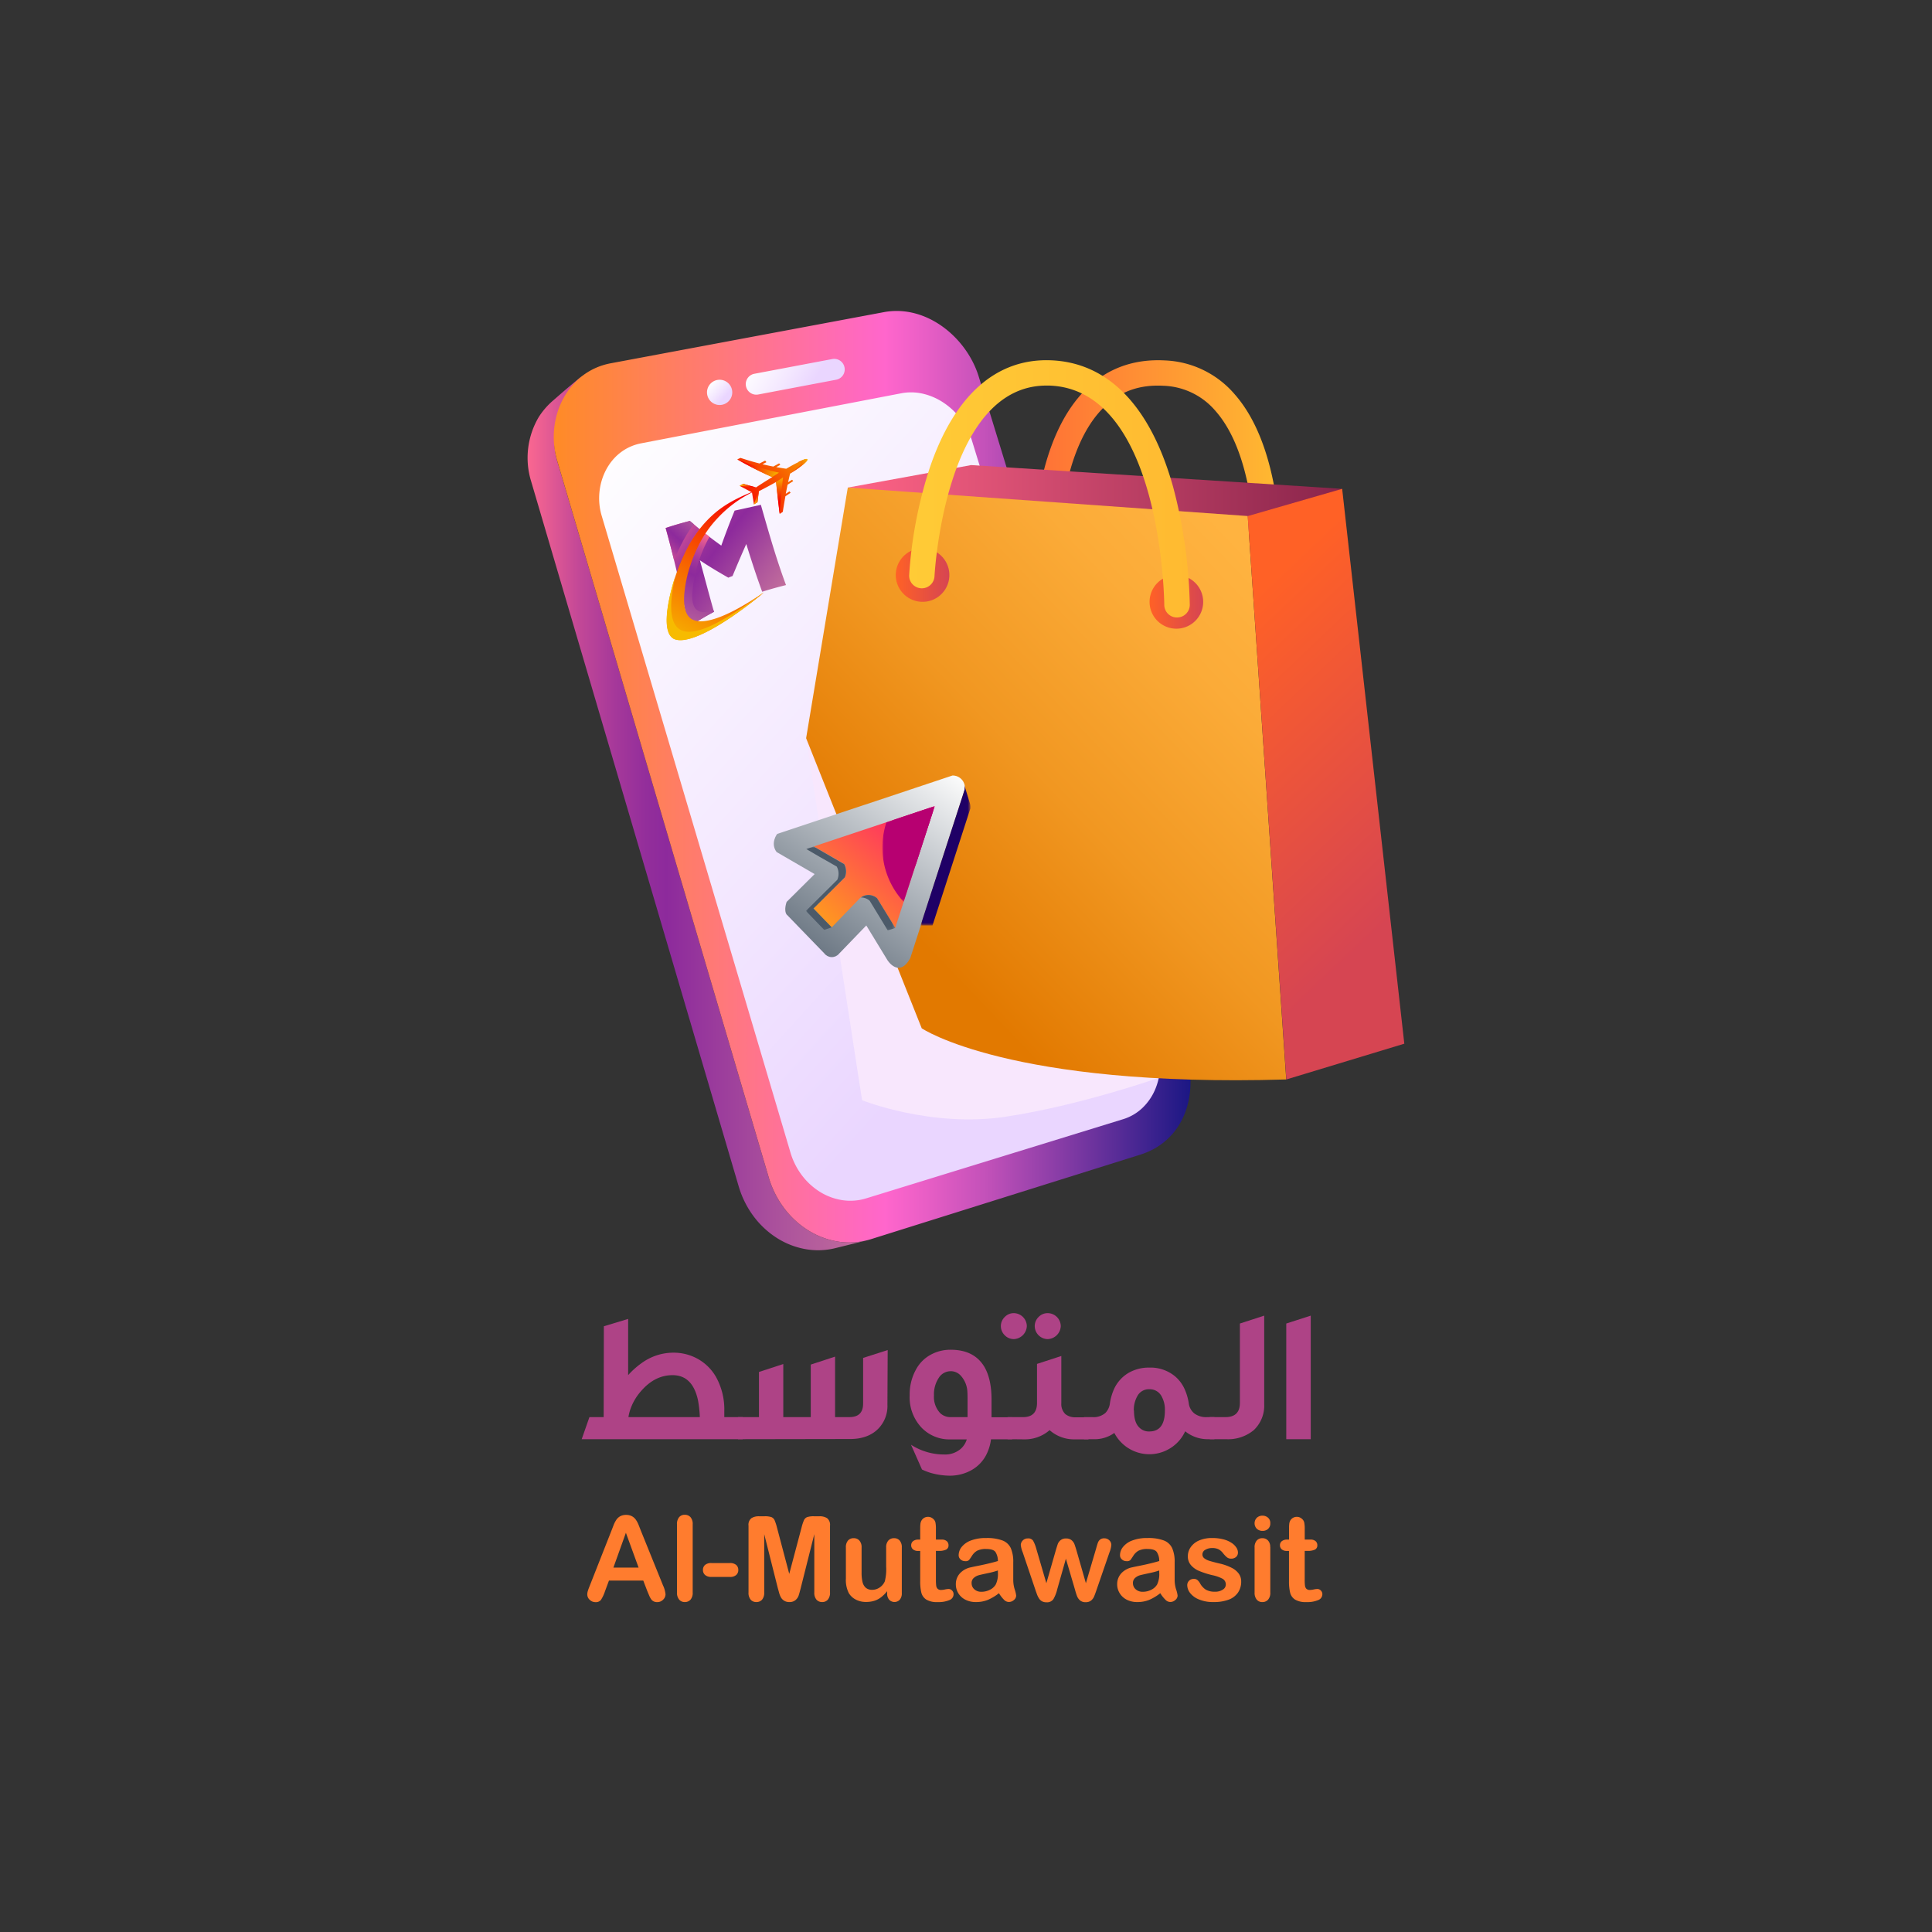 <svg xmlns="http://www.w3.org/2000/svg" xmlns:xlink="http://www.w3.org/1999/xlink" viewBox="0 0 595.28 595.28"><rect x="0" y="0" width="595.28" height="595.28" fill="#333333" stroke="none"/><defs><style>.cls-1{fill:url(#linear-gradient);}.cls-2{fill:url(#linear-gradient-2);}.cls-3{fill:url(#linear-gradient-3);}.cls-4{fill:url(#linear-gradient-4);}.cls-5{fill:none;clip-rule:evenodd;}.cls-6{isolation:isolate;}.cls-7{fill:#ff7c2e;}.cls-8{fill:#ae4386;}.cls-9{fill:url(#linear-gradient-5);}.cls-10{fill:url(#linear-gradient-6);}.cls-11{fill:url(#linear-gradient-7);}.cls-12{fill:url(#linear-gradient-8);}.cls-13{fill:url(#linear-gradient-9);}.cls-14{fill:#f8e7fd;mix-blend-mode:multiply;}.cls-15{fill:url(#linear-gradient-10);}.cls-16{fill:url(#linear-gradient-11);}.cls-17{fill:url(#linear-gradient-12);}.cls-18{fill:url(#linear-gradient-13);}.cls-19{fill:url(#linear-gradient-14);}.cls-20{fill:url(#linear-gradient-15);}.cls-21{fill:url(#linear-gradient-16);}.cls-22{fill:url(#linear-gradient-17);}.cls-23{fill:url(#linear-gradient-18);}.cls-24{fill:url(#linear-gradient-19);}.cls-25{mix-blend-mode:overlay;}.cls-26{fill:#f7bb00;}.cls-27{fill:url(#linear-gradient-20);}.cls-28{fill:url(#linear-gradient-21);}.cls-29{fill:url(#linear-gradient-22);}.cls-30{fill:url(#linear-gradient-23);}.cls-31{fill:url(#linear-gradient-24);}.cls-32{fill:url(#linear-gradient-25);}.cls-33{fill:url(#linear-gradient-26);}.cls-34{clip-path:url(#clip-path);}.cls-35{fill:url(#linear-gradient-27);}.cls-36{clip-path:url(#clip-path-2);}.cls-37{fill:url(#linear-gradient-28);}.cls-38{mask:url(#mask);}.cls-39{fill:#b70071;}.cls-39,.cls-42{fill-rule:evenodd;}.cls-40{mask:url(#mask-2);}.cls-41{mask:url(#mask-3);}.cls-42{fill:#4c5a69;}.cls-43{mask:url(#mask-4);}.cls-44{fill:#1f0066;}</style><linearGradient id="linear-gradient" x1="-595.11" y1="314.98" x2="-636.42" y2="364.16" gradientTransform="translate(906.79 -89.69)" gradientUnits="userSpaceOnUse"><stop offset="0" stop-color="#fff"/><stop offset="1"/></linearGradient><linearGradient id="linear-gradient-2" x1="-598.37" y1="318.63" x2="-639.66" y2="367.83" gradientTransform="translate(908.22 -94.86)" xlink:href="#linear-gradient"/><linearGradient id="linear-gradient-3" x1="-597.78" y1="358.47" x2="-651.15" y2="359.66" gradientTransform="translate(895.7 -85.52)" xlink:href="#linear-gradient"/><linearGradient id="linear-gradient-4" x1="-648.87" y1="407.9" x2="-606.76" y2="319.96" gradientTransform="translate(912.39 -86.26)" xlink:href="#linear-gradient"/><linearGradient id="linear-gradient-5" x1="162.59" y1="250.47" x2="267.06" y2="250.47" gradientUnits="userSpaceOnUse"><stop offset="0" stop-color="#fa6791"/><stop offset="0.04" stop-color="#ec5f92"/><stop offset="0.15" stop-color="#c34897"/><stop offset="0.26" stop-color="#a5389a"/><stop offset="0.35" stop-color="#932e9b"/><stop offset="0.41" stop-color="#8d2a9c"/><stop offset="0.77" stop-color="#ae559c"/><stop offset="1" stop-color="#c16d9c"/></linearGradient><linearGradient id="linear-gradient-6" x1="170.61" y1="239.32" x2="366.81" y2="239.32" gradientUnits="userSpaceOnUse"><stop offset="0" stop-color="#ff8b26"/><stop offset="0.52" stop-color="#f6c"/><stop offset="0.57" stop-color="#ee60c7"/><stop offset="0.68" stop-color="#c251b9"/><stop offset="0.82" stop-color="#7b38a2"/><stop offset="1" stop-color="#1b1784"/><stop offset="1" stop-color="#191683"/></linearGradient><linearGradient id="linear-gradient-7" x1="320.8" y1="290.37" x2="166.32" y2="149.98" gradientUnits="userSpaceOnUse"><stop offset="0" stop-color="#ead6ff"/><stop offset="0.38" stop-color="#f3e7ff"/><stop offset="1" stop-color="#fff"/></linearGradient><linearGradient id="linear-gradient-8" x1="223.31" y1="122.33" x2="218.61" y2="118.05" xlink:href="#linear-gradient-7"/><linearGradient id="linear-gradient-9" x1="269.27" y1="7.49" x2="254.39" y2="-6.03" gradientTransform="matrix(0.98, -0.19, 0.19, 0.98, -15.17, 162.37)" xlink:href="#linear-gradient-7"/><linearGradient id="linear-gradient-10" x1="318.66" y1="147.79" x2="394.65" y2="147.79" gradientUnits="userSpaceOnUse"><stop offset="0" stop-color="#ff7036"/><stop offset="1" stop-color="#ffba31"/></linearGradient><linearGradient id="linear-gradient-11" x1="261.22" y1="153.93" x2="413.54" y2="153.93" gradientUnits="userSpaceOnUse"><stop offset="0" stop-color="#ff6486"/><stop offset="1" stop-color="#89244b"/></linearGradient><linearGradient id="linear-gradient-12" x1="280.63" y1="287.34" x2="393.84" y2="179.35" gradientUnits="userSpaceOnUse"><stop offset="0" stop-color="#e27900"/><stop offset="0.4" stop-color="#f19721"/><stop offset="0.77" stop-color="#fbab38"/><stop offset="1" stop-color="#ffb340"/></linearGradient><linearGradient id="linear-gradient-13" x1="367" y1="201.66" x2="437.02" y2="275.39" gradientUnits="userSpaceOnUse"><stop offset="0" stop-color="#ff6126"/><stop offset="1" stop-color="#d64552"/></linearGradient><linearGradient id="linear-gradient-14" x1="276.01" y1="177.19" x2="292.54" y2="177.19" gradientTransform="translate(413.77 -131.74) rotate(80.81)" xlink:href="#linear-gradient-13"/><linearGradient id="linear-gradient-15" x1="354.2" y1="185.45" x2="370.72" y2="185.45" xlink:href="#linear-gradient-13"/><linearGradient id="linear-gradient-16" x1="280.11" y1="150.62" x2="366.55" y2="150.62" gradientUnits="userSpaceOnUse"><stop offset="0" stop-color="#ffcb36"/><stop offset="1" stop-color="#ffba31"/></linearGradient><linearGradient id="linear-gradient-17" x1="203.75" y1="154.91" x2="226.73" y2="187.73" gradientTransform="translate(-34.14 73.35) rotate(-17.2)" xlink:href="#linear-gradient-5"/><linearGradient id="linear-gradient-18" x1="216.35" y1="163.54" x2="195.83" y2="189.04" gradientTransform="translate(-34.14 73.35) rotate(-17.2)" xlink:href="#linear-gradient-5"/><linearGradient id="linear-gradient-19" x1="195.23" y1="193.56" x2="232.71" y2="158.01" gradientTransform="translate(-34.14 73.35) rotate(-17.2)" gradientUnits="userSpaceOnUse"><stop offset="0" stop-color="#f7bb00"/><stop offset="1" stop-color="#f70000"/></linearGradient><linearGradient id="linear-gradient-20" x1="197.28" y1="164.05" x2="214.66" y2="153.34" gradientTransform="translate(-34.14 73.35) rotate(-17.2)" xlink:href="#linear-gradient-5"/><linearGradient id="linear-gradient-21" x1="254.72" y1="143.55" x2="225.65" y2="155.5" xlink:href="#linear-gradient-19"/><linearGradient id="linear-gradient-22" x1="240.5" y1="150.72" x2="231.01" y2="144.87" xlink:href="#linear-gradient-19"/><linearGradient id="linear-gradient-23" x1="240.39" y1="151.06" x2="238.14" y2="158.86" xlink:href="#linear-gradient-19"/><linearGradient id="linear-gradient-24" x1="228.19" y1="150.18" x2="231.11" y2="151.5" xlink:href="#linear-gradient-19"/><linearGradient id="linear-gradient-25" x1="230.14" y1="157.26" x2="233.59" y2="153.92" xlink:href="#linear-gradient-19"/><linearGradient id="linear-gradient-26" x1="250.36" y1="148.64" x2="244.09" y2="150.47" xlink:href="#linear-gradient-19"/><clipPath id="clip-path"><path class="cls-5" d="M242.47,281.86,254,293.77a2.89,2.89,0,0,0,4.49.12l8.43-8.74,6.53,10.71s3.53,5.63,7-.6l16.81-52a3.75,3.75,0,0,0-3.8-4.31l-54,18s-2.22,2.82-.18,5.57L251,269.32l-8.62,8.56s-1,2.64.06,4"/></clipPath><linearGradient id="linear-gradient-27" x1="242.13" y1="305.49" x2="292.27" y2="235.77" gradientUnits="userSpaceOnUse"><stop offset="0" stop-color="#4c5a69"/><stop offset="1" stop-color="#fdfdfd"/></linearGradient><clipPath id="clip-path-2"><path class="cls-5" d="M250.63,279.9l5.63,5.84,8.77-9.08a4,4,0,0,1,5.22.11l5.57,9.16L288,248.39l-37.24,12.4,9.4,5.44a4.69,4.69,0,0,1,.18,4.07Z"/></clipPath><linearGradient id="linear-gradient-28" x1="290.46" y1="243.26" x2="240.57" y2="299.62" gradientUnits="userSpaceOnUse"><stop offset="0" stop-color="#ff057e"/><stop offset="0.15" stop-color="#ff236b"/><stop offset="0.74" stop-color="#ff9b1e"/><stop offset="1" stop-color="#ffcb00"/></linearGradient><mask id="mask" x="271.83" y="248.39" width="16.14" height="29.47" maskUnits="userSpaceOnUse"><rect class="cls-1" x="271.83" y="248.39" width="16.14" height="29.47"/></mask><mask id="mask-2" x="274.85" y="248.39" width="13.11" height="18.53" maskUnits="userSpaceOnUse"><rect class="cls-2" x="274.85" y="248.39" width="13.11" height="18.53"/></mask><mask id="mask-3" x="248.32" y="260.79" width="27.51" height="25.91" maskUnits="userSpaceOnUse"><rect class="cls-3" x="248.32" y="260.79" width="27.51" height="25.91"/></mask><mask id="mask-4" x="283.68" y="241.85" width="15.36" height="43.3" maskUnits="userSpaceOnUse"><rect class="cls-4" x="283.68" y="241.85" width="15.36" height="43.3"/></mask></defs><g class="cls-6"><g id="Layer_1" data-name="Layer 1"><path class="cls-7" d="M199.44,490.23,198.2,487H187.63l-1.24,3.34a11.24,11.24,0,0,1-1.24,2.63,2,2,0,0,1-1.68.68,2.5,2.5,0,0,1-1.76-.72,2.24,2.24,0,0,1-.76-1.65,3.57,3.57,0,0,1,.18-1.1c.12-.38.31-.91.58-1.58l6.65-16.88c.19-.48.42-1.07.68-1.75a8.54,8.54,0,0,1,.86-1.69,3.44,3.44,0,0,1,1.18-1.09,3.63,3.63,0,0,1,1.82-.42,3.68,3.68,0,0,1,1.84.42,3.59,3.59,0,0,1,1.18,1.07,7.41,7.41,0,0,1,.77,1.41c.2.5.47,1.17.79,2l6.79,16.78a8.35,8.35,0,0,1,.79,2.78,2.31,2.31,0,0,1-.75,1.66,2.48,2.48,0,0,1-1.82.75,2.31,2.31,0,0,1-1.06-.22,2.21,2.21,0,0,1-.75-.6,5.93,5.93,0,0,1-.64-1.17C199.81,491.1,199.61,490.64,199.44,490.23ZM189,483h7.76l-3.91-10.73Z"/><path class="cls-7" d="M208.59,490.68v-21a3.26,3.26,0,0,1,.65-2.2,2.18,2.18,0,0,1,1.75-.75,2.29,2.29,0,0,1,1.77.74,3.18,3.18,0,0,1,.67,2.21v21a3.18,3.18,0,0,1-.68,2.21,2.29,2.29,0,0,1-1.76.73,2.18,2.18,0,0,1-1.73-.76A3.2,3.2,0,0,1,208.59,490.68Z"/><path class="cls-7" d="M224.8,485.87h-5.61a2.81,2.81,0,0,1-1.94-.59,2,2,0,0,1-.66-1.53,2,2,0,0,1,.64-1.56,2.87,2.87,0,0,1,2-.59h5.61a2.87,2.87,0,0,1,2,.59,2,2,0,0,1,.64,1.56,2,2,0,0,1-.64,1.53A2.77,2.77,0,0,1,224.8,485.87Z"/><path class="cls-7" d="M239.64,489.26l-4.17-16.56v17.94a3.29,3.29,0,0,1-.66,2.24,2.29,2.29,0,0,1-1.77.74,2.25,2.25,0,0,1-1.74-.73,3.24,3.24,0,0,1-.67-2.25V470.08a2.56,2.56,0,0,1,.89-2.3,4.19,4.19,0,0,1,2.39-.59h1.63a6.24,6.24,0,0,1,2.14.26,1.81,1.81,0,0,1,1,1,14.82,14.82,0,0,1,.73,2.25l3.77,14.24,3.78-14.24a14.82,14.82,0,0,1,.73-2.25,1.81,1.81,0,0,1,1-1,6.24,6.24,0,0,1,2.14-.26h1.63a4.21,4.21,0,0,1,2.39.59,2.59,2.59,0,0,1,.89,2.3v20.56a3.24,3.24,0,0,1-.67,2.24,2.27,2.27,0,0,1-1.78.74,2.25,2.25,0,0,1-1.72-.74,3.24,3.24,0,0,1-.67-2.24V472.7l-4.17,16.56c-.27,1.08-.49,1.86-.66,2.37a3.25,3.25,0,0,1-.95,1.37,2.79,2.79,0,0,1-1.92.62,2.87,2.87,0,0,1-1.56-.4,2.84,2.84,0,0,1-1-1,6.24,6.24,0,0,1-.56-1.37Z"/><path class="cls-7" d="M273.34,490.89v-.62a10.62,10.62,0,0,1-1.83,1.84,6.48,6.48,0,0,1-2.09,1.11,8.52,8.52,0,0,1-2.59.37,6.7,6.7,0,0,1-3.14-.73,5.36,5.36,0,0,1-2.16-2,8.93,8.93,0,0,1-.9-4.44v-9.59a3.16,3.16,0,0,1,.65-2.17,2.25,2.25,0,0,1,1.74-.72,2.27,2.27,0,0,1,1.77.73,3.06,3.06,0,0,1,.68,2.16v7.75a12,12,0,0,0,.28,2.83,3.41,3.41,0,0,0,1,1.79,2.93,2.93,0,0,0,2,.65,4.09,4.09,0,0,0,2.3-.73,4.29,4.29,0,0,0,1.58-1.9,15.27,15.27,0,0,0,.41-4.5v-5.89a3.06,3.06,0,0,1,.67-2.16,2.28,2.28,0,0,1,1.76-.73,2.21,2.21,0,0,1,1.73.72,3.11,3.11,0,0,1,.66,2.17v14a3,3,0,0,1-.63,2.07,2.24,2.24,0,0,1-3.26,0A2.91,2.91,0,0,1,273.34,490.89Z"/><path class="cls-7" d="M283,474.37h.53v-2.91c0-.78,0-1.39.06-1.84a2.68,2.68,0,0,1,.35-1.14,2.25,2.25,0,0,1,.81-.81,2.4,2.4,0,0,1,1.19-.31,2.37,2.37,0,0,1,1.67.7,2,2,0,0,1,.63,1.12,10.12,10.12,0,0,1,.13,1.89v3.3h1.77a2.29,2.29,0,0,1,1.57.48,1.63,1.63,0,0,1,.54,1.25,1.4,1.4,0,0,1-.77,1.37,5,5,0,0,1-2.21.39h-.9v8.9a15.19,15.19,0,0,0,.08,1.75,1.7,1.7,0,0,0,.43,1,1.46,1.46,0,0,0,1.12.38,6,6,0,0,0,1.15-.15,6.13,6.13,0,0,1,1.14-.15,1.46,1.46,0,0,1,1.05.47,1.55,1.55,0,0,1,.47,1.16,1.93,1.93,0,0,1-1.27,1.79,8.7,8.7,0,0,1-3.67.62,6.31,6.31,0,0,1-3.44-.76,3.58,3.58,0,0,1-1.54-2.11,14.47,14.47,0,0,1-.36-3.6v-9.29h-.64a2.28,2.28,0,0,1-1.59-.5,1.61,1.61,0,0,1-.55-1.26,1.59,1.59,0,0,1,.57-1.25A2.57,2.57,0,0,1,283,474.37Z"/><path class="cls-7" d="M307.79,490.89a15.07,15.07,0,0,1-3.4,2.05,9.58,9.58,0,0,1-3.68.68,7,7,0,0,1-3.27-.73,5.39,5.39,0,0,1-2.17-2,5.16,5.16,0,0,1-.76-2.73,4.91,4.91,0,0,1,1.26-3.39,6.25,6.25,0,0,1,3.46-1.87q.45-.12,2.28-.48c1.22-.25,2.26-.48,3.13-.69s1.81-.45,2.83-.75a5.1,5.1,0,0,0-.77-2.81c-.46-.6-1.4-.9-2.83-.9a5.89,5.89,0,0,0-2.77.52,4.51,4.51,0,0,0-1.6,1.54,16.08,16.08,0,0,1-.94,1.36,1.54,1.54,0,0,1-1.18.33,2.08,2.08,0,0,1-1.41-.53,1.71,1.71,0,0,1-.59-1.34,4.12,4.12,0,0,1,.9-2.48,6.58,6.58,0,0,1,2.82-2,12.73,12.73,0,0,1,4.77-.78,13.57,13.57,0,0,1,5,.75,4.66,4.66,0,0,1,2.58,2.38,10.49,10.49,0,0,1,.75,4.33c0,1.13,0,2.1,0,2.89s0,1.67,0,2.64a9.82,9.82,0,0,0,.45,2.85,9,9,0,0,1,.45,1.9,1.78,1.78,0,0,1-.7,1.36,2.35,2.35,0,0,1-1.59.61,2.15,2.15,0,0,1-1.47-.7A10.42,10.42,0,0,1,307.79,490.89Zm-.32-7a24.69,24.69,0,0,1-3.09.82c-1.36.29-2.29.5-2.81.64a3.82,3.82,0,0,0-1.49.8,2,2,0,0,0-.71,1.66,2.48,2.48,0,0,0,.83,1.87,3.1,3.1,0,0,0,2.18.77,5.66,5.66,0,0,0,2.65-.63,4.16,4.16,0,0,0,1.78-1.62,7.4,7.4,0,0,0,.66-3.62Z"/><path class="cls-7" d="M319.24,477l3.16,10.81,2.87-10c.31-1.05.54-1.77.68-2.16a2.87,2.87,0,0,1,.84-1.1,2.53,2.53,0,0,1,1.67-.52,2.6,2.6,0,0,1,1.7.52,3.13,3.13,0,0,1,.86,1.14c.16.41.39,1.11.69,2.12l2.87,10L337.77,477c.21-.78.39-1.35.52-1.7a2.22,2.22,0,0,1,.65-.92,2,2,0,0,1,1.33-.4,2.14,2.14,0,0,1,1.51.6,1.93,1.93,0,0,1,.64,1.42,7.52,7.52,0,0,1-.55,2.25l-4,11.6c-.34,1-.61,1.69-.79,2.13a3.29,3.29,0,0,1-.9,1.17,2.55,2.55,0,0,1-1.68.51,2.5,2.5,0,0,1-1.72-.55,3.33,3.33,0,0,1-.94-1.35c-.2-.53-.42-1.22-.65-2.07l-2.77-9.43-2.67,9.43a11.58,11.58,0,0,1-1.16,3,2.35,2.35,0,0,1-2.18,1,2.7,2.7,0,0,1-1.35-.31,2.48,2.48,0,0,1-.93-.89,6.38,6.38,0,0,1-.66-1.36c-.19-.53-.34-.94-.44-1.25l-3.92-11.6a8.15,8.15,0,0,1-.59-2.25,2,2,0,0,1,.62-1.4,2.11,2.11,0,0,1,1.53-.62,1.78,1.78,0,0,1,1.63.68A10.56,10.56,0,0,1,319.24,477Z"/><path class="cls-7" d="M357.5,490.89a15.24,15.24,0,0,1-3.39,2.05,9.58,9.58,0,0,1-3.68.68,7,7,0,0,1-3.27-.73,5.39,5.39,0,0,1-2.17-2,5.17,5.17,0,0,1-.77-2.73,4.91,4.91,0,0,1,1.26-3.39,6.25,6.25,0,0,1,3.46-1.87c.31-.08,1.07-.24,2.29-.48s2.26-.48,3.13-.69,1.81-.45,2.82-.75a4.93,4.93,0,0,0-.77-2.81q-.68-.9-2.82-.9a5.94,5.94,0,0,0-2.78.52,4.59,4.59,0,0,0-1.6,1.54c-.44.69-.75,1.14-.93,1.36a1.55,1.55,0,0,1-1.18.33,2,2,0,0,1-1.41-.53,1.69,1.69,0,0,1-.6-1.34,4.07,4.07,0,0,1,.91-2.48,6.45,6.45,0,0,1,2.82-2,12.66,12.66,0,0,1,4.77-.78,13.51,13.51,0,0,1,5,.75,4.66,4.66,0,0,1,2.58,2.38,10.31,10.31,0,0,1,.76,4.33c0,1.13,0,2.1,0,2.89s0,1.67,0,2.64a9.82,9.82,0,0,0,.45,2.85,9.24,9.24,0,0,1,.46,1.9,1.79,1.79,0,0,1-.71,1.36,2.31,2.31,0,0,1-1.58.61,2.11,2.11,0,0,1-1.47-.7A10.41,10.41,0,0,1,357.5,490.89Zm-.32-7a24.21,24.21,0,0,1-3.09.82c-1.35.29-2.29.5-2.81.64a3.82,3.82,0,0,0-1.49.8,2,2,0,0,0-.71,1.66,2.46,2.46,0,0,0,.84,1.87,3.09,3.09,0,0,0,2.18.77,5.69,5.69,0,0,0,2.65-.63,4.21,4.21,0,0,0,1.78-1.62,7.42,7.42,0,0,0,.65-3.62Z"/><path class="cls-7" d="M382.43,487.29a5.92,5.92,0,0,1-1,3.43,6,6,0,0,1-2.88,2.17,13,13,0,0,1-4.64.73,11.16,11.16,0,0,1-4.47-.8,6.48,6.48,0,0,1-2.75-2,4,4,0,0,1-.88-2.4,1.9,1.9,0,0,1,.56-1.37,2,2,0,0,1,1.44-.57,1.66,1.66,0,0,1,1.17.38,4,4,0,0,1,.78,1,5.35,5.35,0,0,0,1.78,1.94,5.45,5.45,0,0,0,2.83.63,4.11,4.11,0,0,0,2.39-.64,1.84,1.84,0,0,0,.93-1.48,2,2,0,0,0-1-1.87,11.85,11.85,0,0,0-3.18-1.11,26.13,26.13,0,0,1-4.07-1.31,6.59,6.59,0,0,1-2.51-1.8,4.09,4.09,0,0,1-.94-2.74,4.84,4.84,0,0,1,.87-2.75,6,6,0,0,1,2.56-2.07,9.88,9.88,0,0,1,4.09-.77,13.33,13.33,0,0,1,3.37.39,8.25,8.25,0,0,1,2.5,1.05,5.1,5.1,0,0,1,1.53,1.45,2.82,2.82,0,0,1,.52,1.56,1.79,1.79,0,0,1-.56,1.37,2.22,2.22,0,0,1-1.58.53,1.92,1.92,0,0,1-1.27-.43,8.41,8.41,0,0,1-1.2-1.27,4.37,4.37,0,0,0-1.29-1.14,4.13,4.13,0,0,0-2-.42,4,4,0,0,0-2.18.55,1.64,1.64,0,0,0-.87,1.4,1.51,1.51,0,0,0,.64,1.25,5.2,5.2,0,0,0,1.72.8q1.08.33,3,.78a15.81,15.81,0,0,1,3.68,1.32,6,6,0,0,1,2.17,1.8A4,4,0,0,1,382.43,487.29Z"/><path class="cls-7" d="M389,471.69a2.54,2.54,0,0,1-1.72-.62,2.41,2.41,0,0,1,0-3.45A2.5,2.5,0,0,1,389,467a2.54,2.54,0,0,1,1.67.6,2.13,2.13,0,0,1,.73,1.75,2.22,2.22,0,0,1-.71,1.75A2.44,2.44,0,0,1,389,471.69Zm2.4,5v14a3.14,3.14,0,0,1-.69,2.2,2.32,2.32,0,0,1-1.76.74,2.19,2.19,0,0,1-1.73-.76,3.25,3.25,0,0,1-.66-2.18V476.83a3.1,3.1,0,0,1,.66-2.16,2.23,2.23,0,0,1,1.73-.73,2.31,2.31,0,0,1,1.76.73A2.81,2.81,0,0,1,391.37,476.69Z"/><path class="cls-7" d="M396.63,474.37h.54v-2.91c0-.78,0-1.39.06-1.84a2.68,2.68,0,0,1,.34-1.14,2.27,2.27,0,0,1,.82-.81,2.37,2.37,0,0,1,1.19-.31,2.34,2.34,0,0,1,1.66.7,2,2,0,0,1,.63,1.12,10,10,0,0,1,.14,1.89v3.3h1.77a2.3,2.3,0,0,1,1.57.48,1.63,1.63,0,0,1,.54,1.25,1.41,1.41,0,0,1-.77,1.37,5,5,0,0,1-2.21.39H402v8.9a13.19,13.19,0,0,0,.08,1.75,1.76,1.76,0,0,0,.42,1,1.48,1.48,0,0,0,1.13.38,6.11,6.11,0,0,0,1.15-.15,5.94,5.94,0,0,1,1.13-.15,1.48,1.48,0,0,1,1.06.47,1.58,1.58,0,0,1,.47,1.16,1.94,1.94,0,0,1-1.28,1.79,8.67,8.67,0,0,1-3.67.62,6.33,6.33,0,0,1-3.44-.76,3.52,3.52,0,0,1-1.53-2.11,14.47,14.47,0,0,1-.36-3.6v-9.29h-.64a2.32,2.32,0,0,1-1.6-.5,1.64,1.64,0,0,1-.55-1.26,1.57,1.57,0,0,1,.58-1.25A2.54,2.54,0,0,1,396.63,474.37Z"/><path class="cls-8" d="M179.23,443.44l2.38-6.8H186l.06-28,7.48-2.26v17.32a25.59,25.59,0,0,1,4.77-4.14,16.67,16.67,0,0,1,9.07-2.78,15.29,15.29,0,0,1,7.77,2,14.85,14.85,0,0,1,5.47,5.49,20.61,20.61,0,0,1,2.55,10.47v1.9h5.67v6.8Zm14.4-6.8h22a36.08,36.08,0,0,0-.57-5.22c-1.12-5.14-3.72-7.71-7.83-7.71q-5.39,0-9.58,4.76a16.66,16.66,0,0,0-3.14,5A14.13,14.13,0,0,0,193.63,436.64Z"/><path class="cls-8" d="M227.39,443.44v-6.8h6.46V422.72l7.49-2.44v16.36h8.47V420.45L257.3,418v18.63h4.42c2.84,0,4.24-1.41,4.22-4.23v-14l7.57-2.43-.08,16.83a10,10,0,0,1-2.84,7.43c-2.09,2.1-5,3.15-8.59,3.15Z"/><path class="cls-8" d="M280.29,429.86a15.76,15.76,0,0,1,2-8,11.23,11.23,0,0,1,4.28-4.34,12.54,12.54,0,0,1,6.38-1.64q7.26,0,10.4,5.35,2.16,3.78,2.16,10v5.45h6.32v6.8h-6.49a14.39,14.39,0,0,1-1.48,4.82,11.35,11.35,0,0,1-4.39,4.59,13.59,13.59,0,0,1-6.92,1.79,22.13,22.13,0,0,1-5.58-.8,17.89,17.89,0,0,1-2.89-1.1l-3.38-7.63a18.79,18.79,0,0,0,10.18,3,7.36,7.36,0,0,0,5.1-1.7,6.33,6.33,0,0,0,1.9-2.95h-5a11.91,11.91,0,0,1-8.81-3.49A13.6,13.6,0,0,1,280.29,429.86Zm7.48.06a7.3,7.3,0,0,0,1.93,5.5,4.64,4.64,0,0,0,3.23,1.22h5.19v-5.28q0-1.92-.06-2.61a7.87,7.87,0,0,0-1.87-4.7,4.13,4.13,0,0,0-3.26-1.56,4.34,4.34,0,0,0-3.65,2A9.2,9.2,0,0,0,287.77,429.92Z"/><path class="cls-8" d="M308.38,408.6a3.92,3.92,0,0,1,1.22-2.84,3.82,3.82,0,0,1,2.78-1.16,4.06,4.06,0,0,1,4,4,4.18,4.18,0,0,1-4,4,3.91,3.91,0,0,1-2.78-1.16A4,4,0,0,1,308.38,408.6Zm2.07,34.84v-6.8h4.76c2.88,0,4.31-1.47,4.31-4.4v-12l7.49-2.44v14.57a4.33,4.33,0,0,0,1.22,3.32,4.81,4.81,0,0,0,3.26,1h3.88v6.8H331a11.3,11.3,0,0,1-7.6-2.84,11.59,11.59,0,0,1-7.77,2.84Zm8.37-34.84a3.91,3.91,0,0,1,1.21-2.84,3.85,3.85,0,0,1,2.81-1.16,4.06,4.06,0,0,1,4,4,4.18,4.18,0,0,1-4,4,4,4,0,0,1-2.81-1.16A4,4,0,0,1,318.82,408.6Z"/><path class="cls-8" d="M334,443.44v-6.8h2.58a5.59,5.59,0,0,0,4-1.28,5.11,5.11,0,0,0,1.39-2.89,16.51,16.51,0,0,1,1.39-4.71,11.15,11.15,0,0,1,4.48-4.82,12.47,12.47,0,0,1,6.32-1.56,11.81,11.81,0,0,1,8,2.78,11.22,11.22,0,0,1,3.06,4.37,16.82,16.82,0,0,1,1.05,3.77,4.76,4.76,0,0,0,1.76,3.23,6.07,6.07,0,0,0,3.88,1.11h2.27v6.8h-1.87a11,11,0,0,1-7.14-2.44,11.77,11.77,0,0,1-3.32,4.31,12.16,12.16,0,0,1-18.51-3.8,10.36,10.36,0,0,1-6.44,1.93Zm15.4-8.82c0,2.52.58,4.29,1.75,5.33a4.11,4.11,0,0,0,2.95,1.11c3.22,0,4.82-2.15,4.82-6.44a8.38,8.38,0,0,0-1-4.36,4.09,4.09,0,0,0-3.77-2.21,4,4,0,0,0-3.77,2.21A8.58,8.58,0,0,0,349.35,434.62Z"/><path class="cls-8" d="M372.73,443.44v-6.8h4.82q4.49,0,4.48-4.4V407.8l7.49-2.43v27.21a10.36,10.36,0,0,1-3.23,8.08,12.38,12.38,0,0,1-8.48,2.78Z"/><path class="cls-8" d="M396.32,443.44V407.8l7.54-2.43v38.07Z"/><path class="cls-9" d="M257.61,382.45a24.57,24.57,0,0,1-8.82-3.5,27.56,27.56,0,0,1-7.24-6.75,29.84,29.84,0,0,1-4.7-9.42l-65.21-220.9c-2.57-8.74,1-19.32,7.9-26.15-2.42,1.83-6.65,5.51-8.95,7.53a22.85,22.85,0,0,0-4.61,5.27,24.65,24.65,0,0,0-2.29,19.9l63.91,217.1a29.15,29.15,0,0,0,4.62,9.26,27.11,27.11,0,0,0,7.12,6.63,24.43,24.43,0,0,0,8.69,3.43,22.24,22.24,0,0,0,9.32-.27l9.71-2.4A22.36,22.36,0,0,1,257.61,382.45Z"/><path class="cls-10" d="M272.33,96.18c13.1-2.45,25.54,7.8,29.24,19.88l63.79,208c4.23,13.85-.94,27.6-13.94,31.68l-83,26.05a22.45,22.45,0,0,1-9.8.82,24.56,24.56,0,0,1-9.23-3.3,27.52,27.52,0,0,1-7.61-6.83,29.84,29.84,0,0,1-4.92-9.71l-65.21-220.9c-3.73-12.64,2.83-27.37,16.54-29.94Z"/><path class="cls-11" d="M277.72,121.17a16.12,16.12,0,0,1,6.81.18,19.28,19.28,0,0,1,6.36,2.84,21.74,21.74,0,0,1,5.22,5,22,22,0,0,1,3.41,6.71l57,185.42a22.09,22.09,0,0,1,.95,7.6,20,20,0,0,1-1.63,6.95,17.14,17.14,0,0,1-3.9,5.56,15,15,0,0,1-5.85,3.4l-79.2,24.4a16.48,16.48,0,0,1-7.26.57,18.38,18.38,0,0,1-6.83-2.47,20.61,20.61,0,0,1-5.62-5.07,21.87,21.87,0,0,1-3.64-7.19s-58.14-196.14-58.17-196.22c-2.75-9.32,2.07-20.31,12.2-22.26Z"/><path class="cls-12" d="M225.62,120.89a3.89,3.89,0,1,1-3.89-3.88A3.89,3.89,0,0,1,225.62,120.89Z"/><path class="cls-13" d="M257.63,117l-24,4.55a3.25,3.25,0,0,1-3.79-2.59h0a3.24,3.24,0,0,1,2.58-3.79l24-4.54a3.23,3.23,0,0,1,3.79,2.58h0A3.23,3.23,0,0,1,257.63,117Z"/><path class="cls-14" d="M248.38,227.45,265.62,339s21.27,8.51,44.08,5.1,46.95-11.89,46.95-11.89Z"/><path class="cls-15" d="M390.53,184.6h-.3a3.92,3.92,0,0,1-3.61-4.19c0-.37,2.54-37.15-12.09-53.77a22,22,0,0,0-16.07-7.78c-7.27-.39-13.15,1.67-18,6.3-13.78,13.06-13.95,41.46-13.95,41.75a3.92,3.92,0,0,1-3.91,3.91h0a3.92,3.92,0,0,1-3.91-3.92c0-1.3.2-32.07,16.39-47.41,6.43-6.1,14.44-8.94,23.83-8.44a29.83,29.83,0,0,1,21.52,10.44c16.81,19.09,14.14,57.86,14,59.5A3.91,3.91,0,0,1,390.53,184.6Z"/><polygon class="cls-16" points="413.54 150.62 299.24 143.3 261.22 150.23 384.44 164.56 413.54 150.62"/><path class="cls-17" d="M261.22,150.23l-12.84,77.22L284,316.84s27,18.29,112.31,15.76L384.44,159Z"/><polygon class="cls-18" points="384.44 159.02 413.54 150.62 432.69 321.58 396.34 332.6 384.44 159.02"/><circle class="cls-19" cx="284.28" cy="177.19" r="8.26" transform="translate(63.94 429.51) rotate(-80.81)"/><path class="cls-20" d="M370.72,185.45a8.26,8.26,0,1,1-8.26-8.26A8.26,8.26,0,0,1,370.72,185.45Z"/><path class="cls-21" d="M362.64,190.26a3.91,3.91,0,0,1-3.91-3.89c0-.67-.67-66.52-35.52-67.57h-.77c-31.38,0-34.48,58.22-34.51,58.81a3.91,3.91,0,0,1-7.81-.37,134.91,134.91,0,0,1,6.23-32.73c7.52-22.43,20.35-34,37.1-33.51,17.86.53,31,14,38,39a152.7,152.7,0,0,1,5.14,36.33,3.9,3.9,0,0,1-3.89,3.92Z"/><path class="cls-22" d="M226.35,157.33c-1.43,3.48-2.76,7-4.11,10.78-1.22-.87-2.44-1.77-3.67-2.72-1-.76-2-1.55-3-2.38q-.9-.73-1.8-1.5l-1.21-1c-2.52.65-5,1.36-7.47,2.19,3.26,11.58,5.23,21.51,7.14,30.47a87.85,87.85,0,0,1,7.76-4.65c-1.43-5-2.8-10.28-4.34-15.88,2.91,1.95,5.81,3.67,8.76,5.35.43-.18.86-.35,1.3-.51,1.41-3.41,2.8-6.67,4.23-9.86,1.55,5,3.11,9.83,4.9,14.71,2.46-.78,4.9-1.45,7.34-2.06-3.13-8.43-5.38-16.47-7.75-24.73C231.68,156.16,229,156.76,226.35,157.33Z"/><path class="cls-23" d="M213.32,182.75c-.18,2.62.31,4.4,1.49,5.24l.12.08c1.1.73,2.82.68,5,.05l.1.35a87.85,87.85,0,0,0-7.76,4.65c-1.12-5.26-2.26-10.85-3.67-16.91a55.63,55.63,0,0,1,3.19-7.3,41.39,41.39,0,0,1,3.82-5.9c1,.83,2,1.62,3,2.38A43,43,0,0,0,213.32,182.75Z"/><path class="cls-24" d="M232.78,151.23c-.37.16-.75.34-1.12.52h0a36.52,36.52,0,0,0-10.41,7.74,34.71,34.71,0,0,0-6,8.55,43.36,43.36,0,0,0-2.43,5.81,38.17,38.17,0,0,0-2,9.43c-.23,3.52.37,6.17,2.14,7.38l.16.1c4.13,2.44,13.23-2.17,21.23-7.54l1-.7-.91.8c-9.32,7.61-21.93,15.88-26.84,13.5-2.2-1.22-2.56-4.94-1.79-10a60.83,60.83,0,0,1,6-18,39.3,39.3,0,0,1,4.93-7.24c4.48-5.11,8.94-7.52,14.95-10l.06,0Z"/><g class="cls-25"><path class="cls-26" d="M235.31,182.53l-.91.8c-9.32,7.61-21.93,15.88-26.84,13.5-2.2-1.22-2.56-4.94-1.79-10a57.71,57.71,0,0,1,2.27-9.17v0C201.79,205.43,220.53,193.28,235.31,182.53Z"/></g><path class="cls-27" d="M213.77,161.51a38.72,38.72,0,0,0-3.73,6,55.14,55.14,0,0,0-2.33,5.18c-.78-3.19-1.64-6.52-2.62-10,2.47-.83,4.95-1.54,7.47-2.19Z"/><path class="cls-28" d="M243.43,145.94c-.21.88-.4,1.76-.6,2.63l1.23-.76c.11.14.22.29.34.43l-1.73,1.1c-.2.93-.38,1.86-.56,2.8l1.15-.74.34.44L242,152.9c-.29,1.61-.56,3.21-.81,4.81l-.94.63c-.41-3.29-.77-6.56-1.11-9.84-2,1.14-3.92,2.13-5.31,2.85-.15,1.13-.29,2.25-.42,3.38l-1.11.68c-.2-1.23-.4-2.47-.61-3.71-1.24-.63-2.5-1.31-3.78-2l1.14-.62c1.31.4,2.61.76,3.91,1.09,1.29-.86,3.05-2,5-3.17a113,113,0,0,1-10.79-5.46l1-.46c2,.67,3.92,1.24,5.85,1.73l1.74-.89.39.48c-.4.22-.81.43-1.22.64,1.12.26,2.23.51,3.34.72l1.79-1c.12.15.25.3.37.46l-1.26.7c1,.19,2.06.36,3.08.51,1.33-.77,2.61-1.49,3.68-2,1.52-.77,2.61-1.2,2.82-.9h0v0h0C249.13,142,246.56,144,243.43,145.94Z"/><path class="cls-29" d="M227.11,141.52A85,85,0,0,0,240,145.64L237.9,147A113,113,0,0,1,227.11,141.52Z"/><path class="cls-30" d="M240.21,158.34q.36-5.64,1.06-11.24l-2.17,1.41C239.44,151.78,239.8,155.05,240.21,158.34Z"/><path class="cls-31" d="M227.87,149.68c1.68.2,3.37.36,5,.47-1.3-.33-2.6-.69-3.92-1.09Z"/><path class="cls-32" d="M232.26,155.41c.49-1.36,1-2.71,1.53-4.06-.15,1.13-.29,2.25-.42,3.38Z"/><path class="cls-33" d="M243.43,145.94c5.71-4,2.5-3.57,2.45-3.54h0c1.52-.77,2.61-1.2,2.82-.9h0v0h0C249.13,142,246.56,144,243.43,145.94Z"/><g class="cls-34"><rect class="cls-35" x="237.2" y="238.95" width="60.59" height="62.53"/></g><g class="cls-36"><rect class="cls-37" x="250.63" y="248.39" width="37.34" height="37.54"/></g><g class="cls-38"><path class="cls-39" d="M278.43,277.86,288,248.39l-14.88,5a24.6,24.6,0,0,0,5.35,24.51"/></g><g class="cls-40"><path class="cls-39" d="M282,266.92l6-18.53-13.11,4.37A18.07,18.07,0,0,0,282,266.92"/></g><g class="cls-41"><path class="cls-42" d="M257.81,267a4.69,4.69,0,0,1,.18,4.07l-7.56,7.51-2.11,2.09,5.63,5.84,2.31-.77-.78-.81-4.85-5,9.67-9.6a4.69,4.69,0,0,0-.18-4.07l-7.4-4.28-2-1.16-2.31.77,4,2.34Zm12.44,9.77a4,4,0,0,0-5-.24,4.08,4.08,0,0,1,2.71,1l4.63,7.61.94,1.55,2.32-.77-1.35-2.21Z"/></g><g class="cls-43"><path class="cls-44" d="M296.64,245.08l-13,40.07h3.68l11.65-36a4.53,4.53,0,0,0-.17-1.78v0h0l-1.68-5.46a4.56,4.56,0,0,1,.07,1.41Z"/></g></g></g></svg>
